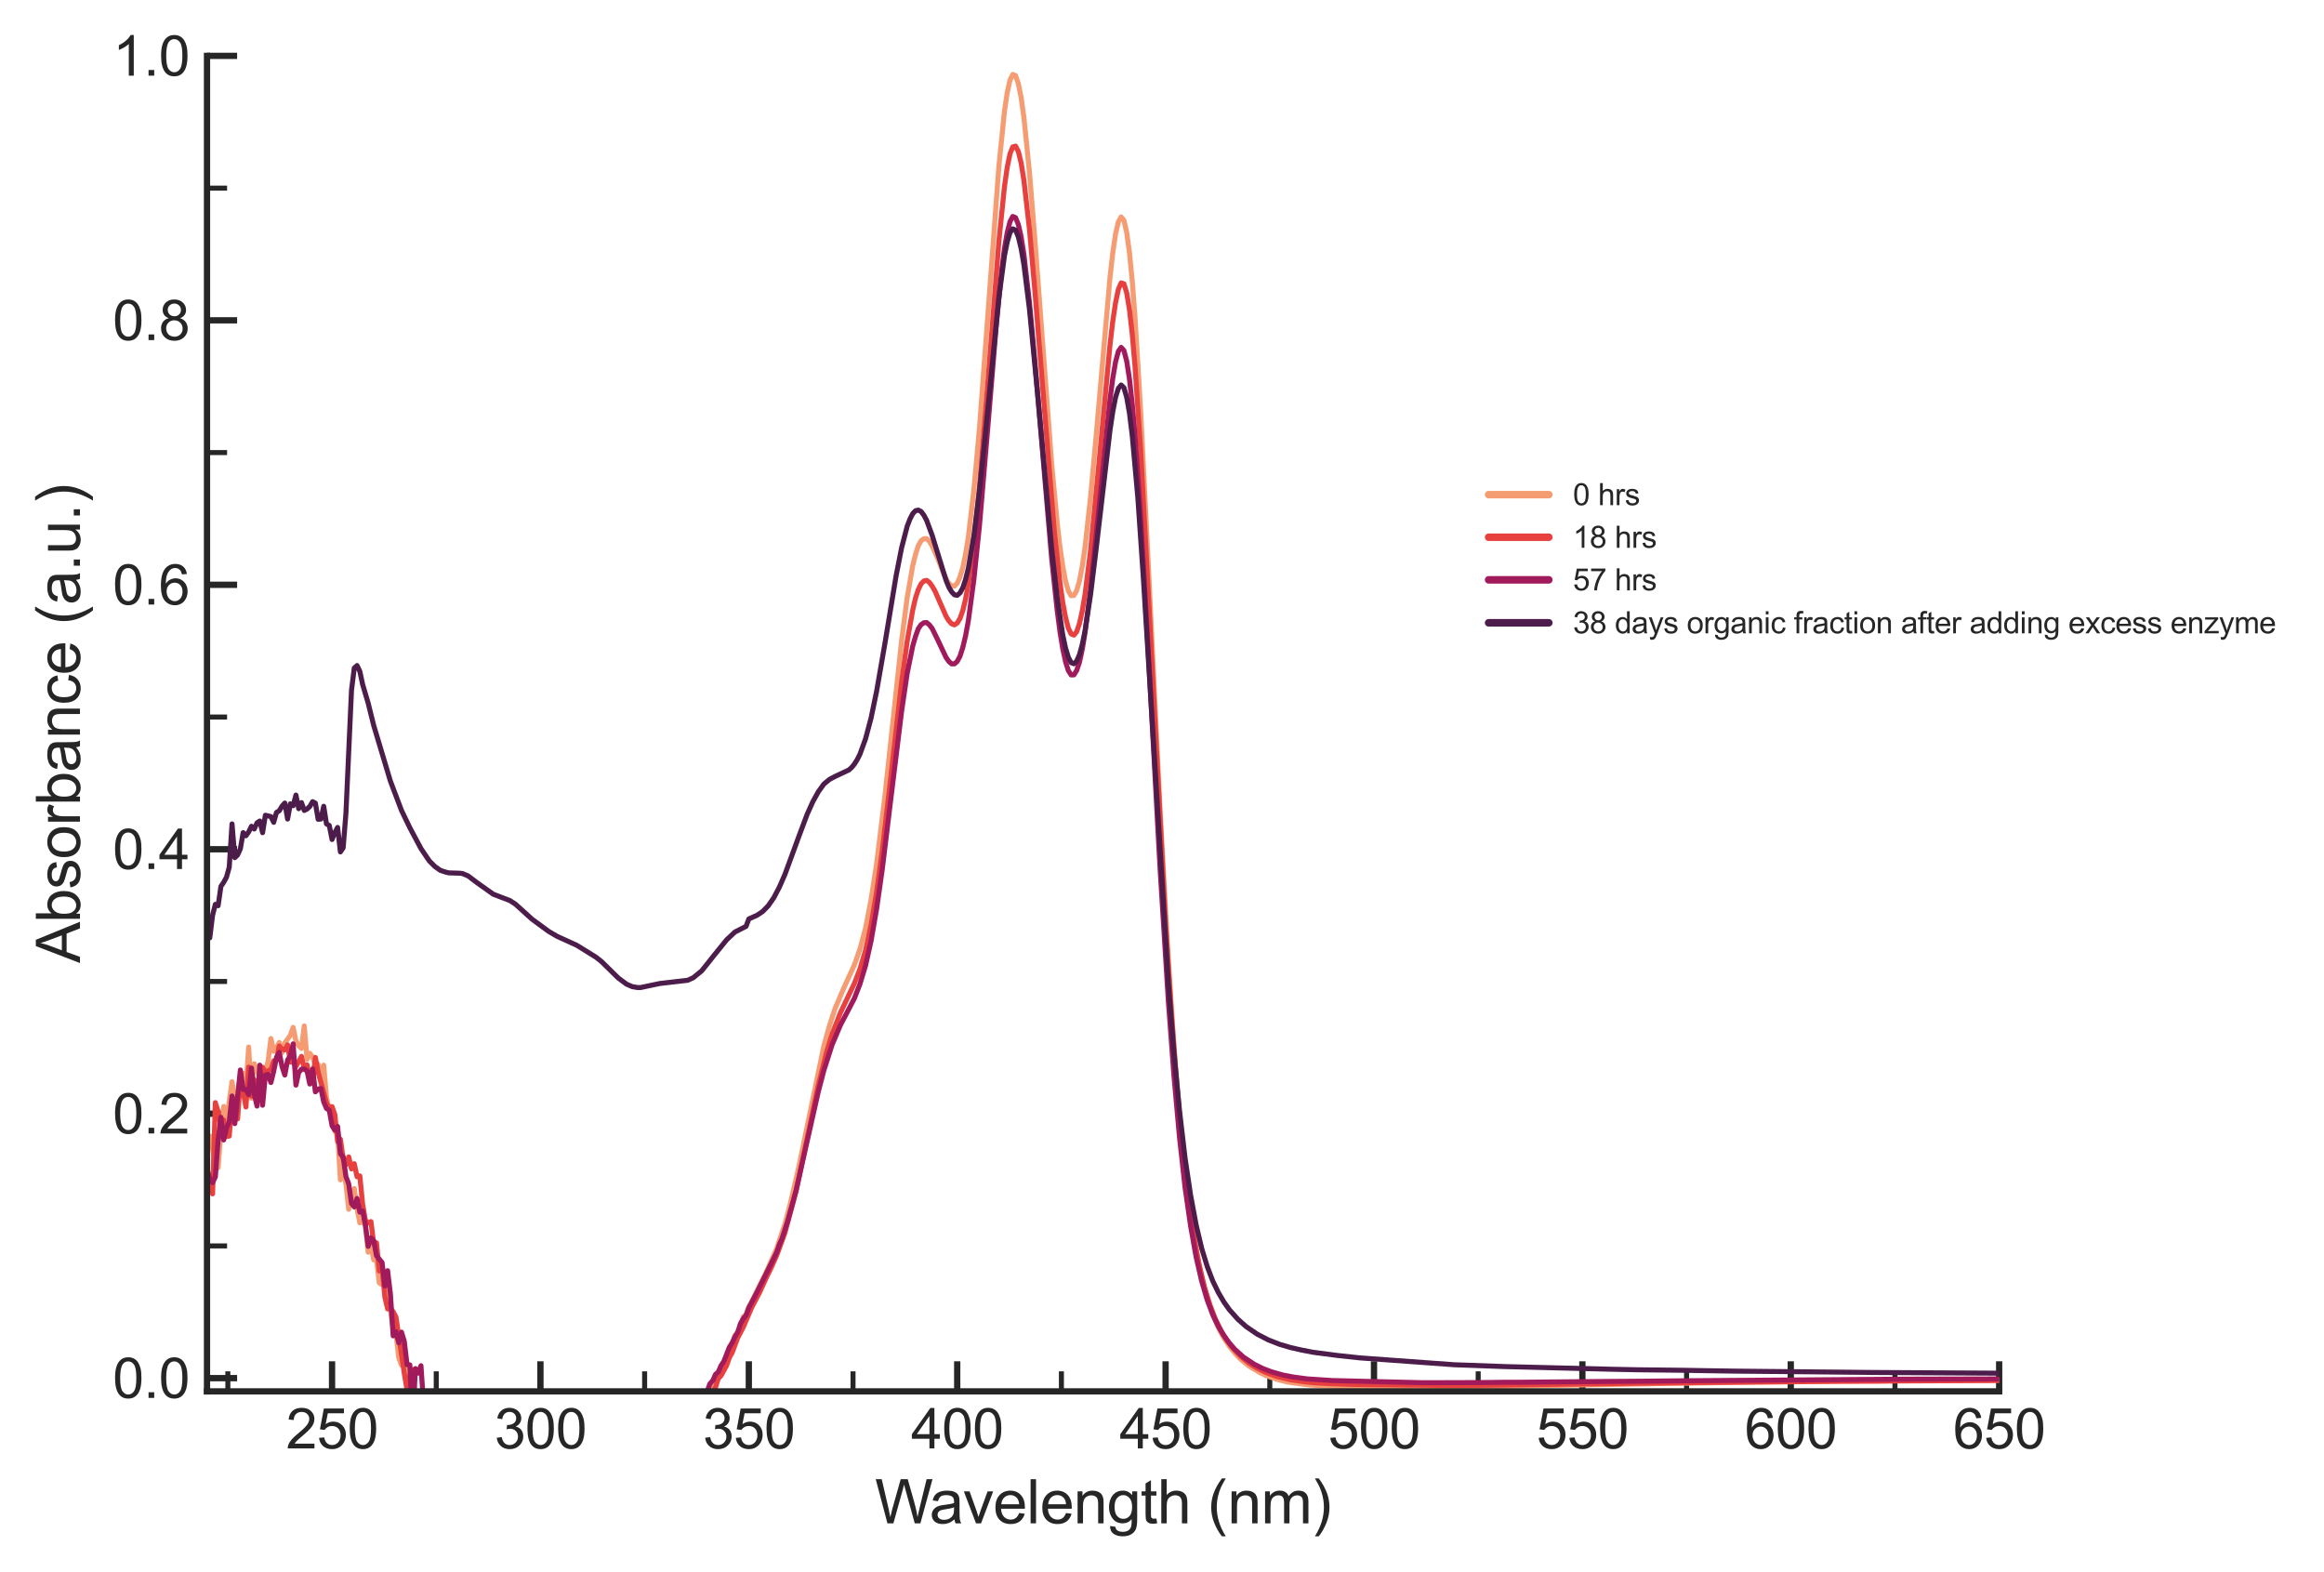 <?xml version="1.0" encoding="utf-8" standalone="no"?>
<!DOCTYPE svg PUBLIC "-//W3C//DTD SVG 1.1//EN"
  "http://www.w3.org/Graphics/SVG/1.1/DTD/svg11.dtd">
<svg xmlns:xlink="http://www.w3.org/1999/xlink" width="463.102pt" height="313.27pt" viewBox="0 0 463.102 313.27" xmlns="http://www.w3.org/2000/svg" version="1.1">
 <defs>
  <style type="text/css">*{stroke-linejoin: round; stroke-linecap: butt}</style>
 </defs>
 <g id="figure_1">
  <g id="patch_1">
   <path d="M 0 313.27 
L 463.102 313.27 
L 463.102 0 
L 0 0 
z
" style="fill: #ffffff"/>
  </g>
  <g id="axes_1">
   <g id="patch_2">
    <path d="M 41.251 277.249 
L 398.371 277.249 
L 398.371 11.137 
L 41.251 11.137 
z
" style="fill: #ffffff"/>
   </g>
   <g id="matplotlib.axis_1">
    <g id="xtick_1">
     <g id="line2d_1">
      <defs>
       <path id="mfd16e902c3" d="M 0 0 
L 0 -6 
" style="stroke: #262626; stroke-width: 1.25"/>
      </defs>
      <g>
       <use xlink:href="#mfd16e902c3" x="66.167" y="277.249" style="fill: #262626; stroke: #262626; stroke-width: 1.25"/>
      </g>
     </g>
     <g id="text_1">
      <!-- 250 -->
      <g style="fill: #262626" transform="translate(56.991 288.622) scale(0.11 -0.11)">
       <defs>
        <path id="ArialMT-32" d="M 3222 541 
L 3222 0 
L 194 0 
Q 188 203 259 391 
Q 375 700 629 1000 
Q 884 1300 1366 1694 
Q 2113 2306 2375 2664 
Q 2638 3022 2638 3341 
Q 2638 3675 2398 3904 
Q 2159 4134 1775 4134 
Q 1369 4134 1125 3890 
Q 881 3647 878 3216 
L 300 3275 
Q 359 3922 746 4261 
Q 1134 4600 1788 4600 
Q 2447 4600 2831 4234 
Q 3216 3869 3216 3328 
Q 3216 3053 3103 2787 
Q 2991 2522 2730 2228 
Q 2469 1934 1863 1422 
Q 1356 997 1212 845 
Q 1069 694 975 541 
L 3222 541 
z
" transform="scale(0.016)"/>
        <path id="ArialMT-35" d="M 266 1200 
L 856 1250 
Q 922 819 1161 601 
Q 1400 384 1738 384 
Q 2144 384 2425 690 
Q 2706 997 2706 1503 
Q 2706 1984 2436 2262 
Q 2166 2541 1728 2541 
Q 1456 2541 1237 2417 
Q 1019 2294 894 2097 
L 366 2166 
L 809 4519 
L 3088 4519 
L 3088 3981 
L 1259 3981 
L 1013 2750 
Q 1425 3038 1878 3038 
Q 2478 3038 2890 2622 
Q 3303 2206 3303 1553 
Q 3303 931 2941 478 
Q 2500 -78 1738 -78 
Q 1113 -78 717 272 
Q 322 622 266 1200 
z
" transform="scale(0.016)"/>
        <path id="ArialMT-30" d="M 266 2259 
Q 266 3072 433 3567 
Q 600 4063 929 4331 
Q 1259 4600 1759 4600 
Q 2128 4600 2406 4451 
Q 2684 4303 2865 4023 
Q 3047 3744 3150 3342 
Q 3253 2941 3253 2259 
Q 3253 1453 3087 958 
Q 2922 463 2592 192 
Q 2263 -78 1759 -78 
Q 1097 -78 719 397 
Q 266 969 266 2259 
z
M 844 2259 
Q 844 1131 1108 757 
Q 1372 384 1759 384 
Q 2147 384 2411 759 
Q 2675 1134 2675 2259 
Q 2675 3391 2411 3762 
Q 2147 4134 1753 4134 
Q 1366 4134 1134 3806 
Q 844 3388 844 2259 
z
" transform="scale(0.016)"/>
       </defs>
       <use xlink:href="#ArialMT-32"/>
       <use xlink:href="#ArialMT-35" x="55.615"/>
       <use xlink:href="#ArialMT-30" x="111.23"/>
      </g>
     </g>
    </g>
    <g id="xtick_2">
     <g id="line2d_2">
      <g>
       <use xlink:href="#mfd16e902c3" x="107.692" y="277.249" style="fill: #262626; stroke: #262626; stroke-width: 1.25"/>
      </g>
     </g>
     <g id="text_2">
      <!-- 300 -->
      <g style="fill: #262626" transform="translate(98.517 288.622) scale(0.11 -0.11)">
       <defs>
        <path id="ArialMT-33" d="M 269 1209 
L 831 1284 
Q 928 806 1161 595 
Q 1394 384 1728 384 
Q 2125 384 2398 659 
Q 2672 934 2672 1341 
Q 2672 1728 2419 1979 
Q 2166 2231 1775 2231 
Q 1616 2231 1378 2169 
L 1441 2663 
Q 1497 2656 1531 2656 
Q 1891 2656 2178 2843 
Q 2466 3031 2466 3422 
Q 2466 3731 2256 3934 
Q 2047 4138 1716 4138 
Q 1388 4138 1169 3931 
Q 950 3725 888 3313 
L 325 3413 
Q 428 3978 793 4289 
Q 1159 4600 1703 4600 
Q 2078 4600 2393 4439 
Q 2709 4278 2876 4000 
Q 3044 3722 3044 3409 
Q 3044 3113 2884 2869 
Q 2725 2625 2413 2481 
Q 2819 2388 3044 2092 
Q 3269 1797 3269 1353 
Q 3269 753 2831 336 
Q 2394 -81 1725 -81 
Q 1122 -81 723 278 
Q 325 638 269 1209 
z
" transform="scale(0.016)"/>
       </defs>
       <use xlink:href="#ArialMT-33"/>
       <use xlink:href="#ArialMT-30" x="55.615"/>
       <use xlink:href="#ArialMT-30" x="111.23"/>
      </g>
     </g>
    </g>
    <g id="xtick_3">
     <g id="line2d_3">
      <g>
       <use xlink:href="#mfd16e902c3" x="149.218" y="277.249" style="fill: #262626; stroke: #262626; stroke-width: 1.25"/>
      </g>
     </g>
     <g id="text_3">
      <!-- 350 -->
      <g style="fill: #262626" transform="translate(140.042 288.622) scale(0.11 -0.11)">
       <use xlink:href="#ArialMT-33"/>
       <use xlink:href="#ArialMT-35" x="55.615"/>
       <use xlink:href="#ArialMT-30" x="111.23"/>
      </g>
     </g>
    </g>
    <g id="xtick_4">
     <g id="line2d_4">
      <g>
       <use xlink:href="#mfd16e902c3" x="190.743" y="277.249" style="fill: #262626; stroke: #262626; stroke-width: 1.25"/>
      </g>
     </g>
     <g id="text_4">
      <!-- 400 -->
      <g style="fill: #262626" transform="translate(181.568 288.622) scale(0.11 -0.11)">
       <defs>
        <path id="ArialMT-34" d="M 2069 0 
L 2069 1097 
L 81 1097 
L 81 1613 
L 2172 4581 
L 2631 4581 
L 2631 1613 
L 3250 1613 
L 3250 1097 
L 2631 1097 
L 2631 0 
L 2069 0 
z
M 2069 1613 
L 2069 3678 
L 634 1613 
L 2069 1613 
z
" transform="scale(0.016)"/>
       </defs>
       <use xlink:href="#ArialMT-34"/>
       <use xlink:href="#ArialMT-30" x="55.615"/>
       <use xlink:href="#ArialMT-30" x="111.23"/>
      </g>
     </g>
    </g>
    <g id="xtick_5">
     <g id="line2d_5">
      <g>
       <use xlink:href="#mfd16e902c3" x="232.269" y="277.249" style="fill: #262626; stroke: #262626; stroke-width: 1.25"/>
      </g>
     </g>
     <g id="text_5">
      <!-- 450 -->
      <g style="fill: #262626" transform="translate(223.093 288.622) scale(0.11 -0.11)">
       <use xlink:href="#ArialMT-34"/>
       <use xlink:href="#ArialMT-35" x="55.615"/>
       <use xlink:href="#ArialMT-30" x="111.23"/>
      </g>
     </g>
    </g>
    <g id="xtick_6">
     <g id="line2d_6">
      <g>
       <use xlink:href="#mfd16e902c3" x="273.795" y="277.249" style="fill: #262626; stroke: #262626; stroke-width: 1.25"/>
      </g>
     </g>
     <g id="text_6">
      <!-- 500 -->
      <g style="fill: #262626" transform="translate(264.619 288.622) scale(0.11 -0.11)">
       <use xlink:href="#ArialMT-35"/>
       <use xlink:href="#ArialMT-30" x="55.615"/>
       <use xlink:href="#ArialMT-30" x="111.23"/>
      </g>
     </g>
    </g>
    <g id="xtick_7">
     <g id="line2d_7">
      <g>
       <use xlink:href="#mfd16e902c3" x="315.32" y="277.249" style="fill: #262626; stroke: #262626; stroke-width: 1.25"/>
      </g>
     </g>
     <g id="text_7">
      <!-- 550 -->
      <g style="fill: #262626" transform="translate(306.145 288.622) scale(0.11 -0.11)">
       <use xlink:href="#ArialMT-35"/>
       <use xlink:href="#ArialMT-35" x="55.615"/>
       <use xlink:href="#ArialMT-30" x="111.23"/>
      </g>
     </g>
    </g>
    <g id="xtick_8">
     <g id="line2d_8">
      <g>
       <use xlink:href="#mfd16e902c3" x="356.846" y="277.249" style="fill: #262626; stroke: #262626; stroke-width: 1.25"/>
      </g>
     </g>
     <g id="text_8">
      <!-- 600 -->
      <g style="fill: #262626" transform="translate(347.67 288.622) scale(0.11 -0.11)">
       <defs>
        <path id="ArialMT-36" d="M 3184 3459 
L 2625 3416 
Q 2550 3747 2413 3897 
Q 2184 4138 1850 4138 
Q 1581 4138 1378 3988 
Q 1113 3794 959 3422 
Q 806 3050 800 2363 
Q 1003 2672 1297 2822 
Q 1591 2972 1913 2972 
Q 2475 2972 2870 2558 
Q 3266 2144 3266 1488 
Q 3266 1056 3080 686 
Q 2894 316 2569 119 
Q 2244 -78 1831 -78 
Q 1128 -78 684 439 
Q 241 956 241 2144 
Q 241 3472 731 4075 
Q 1159 4600 1884 4600 
Q 2425 4600 2770 4297 
Q 3116 3994 3184 3459 
z
M 888 1484 
Q 888 1194 1011 928 
Q 1134 663 1356 523 
Q 1578 384 1822 384 
Q 2178 384 2434 671 
Q 2691 959 2691 1453 
Q 2691 1928 2437 2201 
Q 2184 2475 1800 2475 
Q 1419 2475 1153 2201 
Q 888 1928 888 1484 
z
" transform="scale(0.016)"/>
       </defs>
       <use xlink:href="#ArialMT-36"/>
       <use xlink:href="#ArialMT-30" x="55.615"/>
       <use xlink:href="#ArialMT-30" x="111.23"/>
      </g>
     </g>
    </g>
    <g id="xtick_9">
     <g id="line2d_9">
      <g>
       <use xlink:href="#mfd16e902c3" x="398.371" y="277.249" style="fill: #262626; stroke: #262626; stroke-width: 1.25"/>
      </g>
     </g>
     <g id="text_9">
      <!-- 650 -->
      <g style="fill: #262626" transform="translate(389.196 288.622) scale(0.11 -0.11)">
       <use xlink:href="#ArialMT-36"/>
       <use xlink:href="#ArialMT-35" x="55.615"/>
       <use xlink:href="#ArialMT-30" x="111.23"/>
      </g>
     </g>
    </g>
    <g id="xtick_10">
     <g id="line2d_10">
      <defs>
       <path id="mde24f1b682" d="M 0 0 
L 0 -4 
" style="stroke: #262626"/>
      </defs>
      <g>
       <use xlink:href="#mde24f1b682" x="45.404" y="277.249" style="fill: #262626; stroke: #262626"/>
      </g>
     </g>
    </g>
    <g id="xtick_11">
     <g id="line2d_11">
      <g>
       <use xlink:href="#mde24f1b682" x="86.929" y="277.249" style="fill: #262626; stroke: #262626"/>
      </g>
     </g>
    </g>
    <g id="xtick_12">
     <g id="line2d_12">
      <g>
       <use xlink:href="#mde24f1b682" x="128.455" y="277.249" style="fill: #262626; stroke: #262626"/>
      </g>
     </g>
    </g>
    <g id="xtick_13">
     <g id="line2d_13">
      <g>
       <use xlink:href="#mde24f1b682" x="169.981" y="277.249" style="fill: #262626; stroke: #262626"/>
      </g>
     </g>
    </g>
    <g id="xtick_14">
     <g id="line2d_14">
      <g>
       <use xlink:href="#mde24f1b682" x="211.506" y="277.249" style="fill: #262626; stroke: #262626"/>
      </g>
     </g>
    </g>
    <g id="xtick_15">
     <g id="line2d_15">
      <g>
       <use xlink:href="#mde24f1b682" x="253.032" y="277.249" style="fill: #262626; stroke: #262626"/>
      </g>
     </g>
    </g>
    <g id="xtick_16">
     <g id="line2d_16">
      <g>
       <use xlink:href="#mde24f1b682" x="294.557" y="277.249" style="fill: #262626; stroke: #262626"/>
      </g>
     </g>
    </g>
    <g id="xtick_17">
     <g id="line2d_17">
      <g>
       <use xlink:href="#mde24f1b682" x="336.083" y="277.249" style="fill: #262626; stroke: #262626"/>
      </g>
     </g>
    </g>
    <g id="xtick_18">
     <g id="line2d_18">
      <g>
       <use xlink:href="#mde24f1b682" x="377.608" y="277.249" style="fill: #262626; stroke: #262626"/>
      </g>
     </g>
    </g>
    <g id="text_10">
     <!-- Wavelength (nm) -->
     <g style="fill: #262626" transform="translate(174.357 303.544) scale(0.12 -0.12)">
      <defs>
       <path id="ArialMT-57" d="M 1294 0 
L 78 4581 
L 700 4581 
L 1397 1578 
Q 1509 1106 1591 641 
Q 1766 1375 1797 1488 
L 2669 4581 
L 3400 4581 
L 4056 2263 
Q 4303 1400 4413 641 
Q 4500 1075 4641 1638 
L 5359 4581 
L 5969 4581 
L 4713 0 
L 4128 0 
L 3163 3491 
Q 3041 3928 3019 4028 
Q 2947 3713 2884 3491 
L 1913 0 
L 1294 0 
z
" transform="scale(0.016)"/>
       <path id="ArialMT-61" d="M 2588 409 
Q 2275 144 1986 34 
Q 1697 -75 1366 -75 
Q 819 -75 525 192 
Q 231 459 231 875 
Q 231 1119 342 1320 
Q 453 1522 633 1644 
Q 813 1766 1038 1828 
Q 1203 1872 1538 1913 
Q 2219 1994 2541 2106 
Q 2544 2222 2544 2253 
Q 2544 2597 2384 2738 
Q 2169 2928 1744 2928 
Q 1347 2928 1158 2789 
Q 969 2650 878 2297 
L 328 2372 
Q 403 2725 575 2942 
Q 747 3159 1072 3276 
Q 1397 3394 1825 3394 
Q 2250 3394 2515 3294 
Q 2781 3194 2906 3042 
Q 3031 2891 3081 2659 
Q 3109 2516 3109 2141 
L 3109 1391 
Q 3109 606 3145 398 
Q 3181 191 3288 0 
L 2700 0 
Q 2613 175 2588 409 
z
M 2541 1666 
Q 2234 1541 1622 1453 
Q 1275 1403 1131 1340 
Q 988 1278 909 1158 
Q 831 1038 831 891 
Q 831 666 1001 516 
Q 1172 366 1500 366 
Q 1825 366 2078 508 
Q 2331 650 2450 897 
Q 2541 1088 2541 1459 
L 2541 1666 
z
" transform="scale(0.016)"/>
       <path id="ArialMT-76" d="M 1344 0 
L 81 3319 
L 675 3319 
L 1388 1331 
Q 1503 1009 1600 663 
Q 1675 925 1809 1294 
L 2547 3319 
L 3125 3319 
L 1869 0 
L 1344 0 
z
" transform="scale(0.016)"/>
       <path id="ArialMT-65" d="M 2694 1069 
L 3275 997 
Q 3138 488 2766 206 
Q 2394 -75 1816 -75 
Q 1088 -75 661 373 
Q 234 822 234 1631 
Q 234 2469 665 2931 
Q 1097 3394 1784 3394 
Q 2450 3394 2872 2941 
Q 3294 2488 3294 1666 
Q 3294 1616 3291 1516 
L 816 1516 
Q 847 969 1125 678 
Q 1403 388 1819 388 
Q 2128 388 2347 550 
Q 2566 713 2694 1069 
z
M 847 1978 
L 2700 1978 
Q 2663 2397 2488 2606 
Q 2219 2931 1791 2931 
Q 1403 2931 1139 2672 
Q 875 2413 847 1978 
z
" transform="scale(0.016)"/>
       <path id="ArialMT-6c" d="M 409 0 
L 409 4581 
L 972 4581 
L 972 0 
L 409 0 
z
" transform="scale(0.016)"/>
       <path id="ArialMT-6e" d="M 422 0 
L 422 3319 
L 928 3319 
L 928 2847 
Q 1294 3394 1984 3394 
Q 2284 3394 2536 3286 
Q 2788 3178 2913 3003 
Q 3038 2828 3088 2588 
Q 3119 2431 3119 2041 
L 3119 0 
L 2556 0 
L 2556 2019 
Q 2556 2363 2490 2533 
Q 2425 2703 2258 2804 
Q 2091 2906 1866 2906 
Q 1506 2906 1245 2678 
Q 984 2450 984 1813 
L 984 0 
L 422 0 
z
" transform="scale(0.016)"/>
       <path id="ArialMT-67" d="M 319 -275 
L 866 -356 
Q 900 -609 1056 -725 
Q 1266 -881 1628 -881 
Q 2019 -881 2231 -725 
Q 2444 -569 2519 -288 
Q 2563 -116 2559 434 
Q 2191 0 1641 0 
Q 956 0 581 494 
Q 206 988 206 1678 
Q 206 2153 378 2554 
Q 550 2956 876 3175 
Q 1203 3394 1644 3394 
Q 2231 3394 2613 2919 
L 2613 3319 
L 3131 3319 
L 3131 450 
Q 3131 -325 2973 -648 
Q 2816 -972 2473 -1159 
Q 2131 -1347 1631 -1347 
Q 1038 -1347 672 -1080 
Q 306 -813 319 -275 
z
M 784 1719 
Q 784 1066 1043 766 
Q 1303 466 1694 466 
Q 2081 466 2343 764 
Q 2606 1063 2606 1700 
Q 2606 2309 2336 2618 
Q 2066 2928 1684 2928 
Q 1309 2928 1046 2623 
Q 784 2319 784 1719 
z
" transform="scale(0.016)"/>
       <path id="ArialMT-74" d="M 1650 503 
L 1731 6 
Q 1494 -44 1306 -44 
Q 1000 -44 831 53 
Q 663 150 594 308 
Q 525 466 525 972 
L 525 2881 
L 113 2881 
L 113 3319 
L 525 3319 
L 525 4141 
L 1084 4478 
L 1084 3319 
L 1650 3319 
L 1650 2881 
L 1084 2881 
L 1084 941 
Q 1084 700 1114 631 
Q 1144 563 1211 522 
Q 1278 481 1403 481 
Q 1497 481 1650 503 
z
" transform="scale(0.016)"/>
       <path id="ArialMT-68" d="M 422 0 
L 422 4581 
L 984 4581 
L 984 2938 
Q 1378 3394 1978 3394 
Q 2347 3394 2619 3248 
Q 2891 3103 3008 2847 
Q 3125 2591 3125 2103 
L 3125 0 
L 2563 0 
L 2563 2103 
Q 2563 2525 2380 2717 
Q 2197 2909 1863 2909 
Q 1613 2909 1392 2779 
Q 1172 2650 1078 2428 
Q 984 2206 984 1816 
L 984 0 
L 422 0 
z
" transform="scale(0.016)"/>
       <path id="ArialMT-20" transform="scale(0.016)"/>
       <path id="ArialMT-28" d="M 1497 -1347 
Q 1031 -759 709 28 
Q 388 816 388 1659 
Q 388 2403 628 3084 
Q 909 3875 1497 4659 
L 1900 4659 
Q 1522 4009 1400 3731 
Q 1209 3300 1100 2831 
Q 966 2247 966 1656 
Q 966 153 1900 -1347 
L 1497 -1347 
z
" transform="scale(0.016)"/>
       <path id="ArialMT-6d" d="M 422 0 
L 422 3319 
L 925 3319 
L 925 2853 
Q 1081 3097 1340 3245 
Q 1600 3394 1931 3394 
Q 2300 3394 2536 3241 
Q 2772 3088 2869 2813 
Q 3263 3394 3894 3394 
Q 4388 3394 4653 3120 
Q 4919 2847 4919 2278 
L 4919 0 
L 4359 0 
L 4359 2091 
Q 4359 2428 4304 2576 
Q 4250 2725 4106 2815 
Q 3963 2906 3769 2906 
Q 3419 2906 3187 2673 
Q 2956 2441 2956 1928 
L 2956 0 
L 2394 0 
L 2394 2156 
Q 2394 2531 2256 2718 
Q 2119 2906 1806 2906 
Q 1569 2906 1367 2781 
Q 1166 2656 1075 2415 
Q 984 2175 984 1722 
L 984 0 
L 422 0 
z
" transform="scale(0.016)"/>
       <path id="ArialMT-29" d="M 791 -1347 
L 388 -1347 
Q 1322 153 1322 1656 
Q 1322 2244 1188 2822 
Q 1081 3291 891 3722 
Q 769 4003 388 4659 
L 791 4659 
Q 1378 3875 1659 3084 
Q 1900 2403 1900 1659 
Q 1900 816 1576 28 
Q 1253 -759 791 -1347 
z
" transform="scale(0.016)"/>
      </defs>
      <use xlink:href="#ArialMT-57"/>
      <use xlink:href="#ArialMT-61" x="90.635"/>
      <use xlink:href="#ArialMT-76" x="146.25"/>
      <use xlink:href="#ArialMT-65" x="196.25"/>
      <use xlink:href="#ArialMT-6c" x="251.865"/>
      <use xlink:href="#ArialMT-65" x="274.082"/>
      <use xlink:href="#ArialMT-6e" x="329.697"/>
      <use xlink:href="#ArialMT-67" x="385.312"/>
      <use xlink:href="#ArialMT-74" x="440.928"/>
      <use xlink:href="#ArialMT-68" x="468.711"/>
      <use xlink:href="#ArialMT-20" x="524.326"/>
      <use xlink:href="#ArialMT-28" x="552.109"/>
      <use xlink:href="#ArialMT-6e" x="585.41"/>
      <use xlink:href="#ArialMT-6d" x="641.025"/>
      <use xlink:href="#ArialMT-29" x="724.326"/>
     </g>
    </g>
   </g>
   <g id="matplotlib.axis_2">
    <g id="ytick_1">
     <g id="line2d_19">
      <defs>
       <path id="maa3e85ecc5" d="M 0 0 
L 6 0 
" style="stroke: #262626; stroke-width: 1.25"/>
      </defs>
      <g>
       <use xlink:href="#maa3e85ecc5" x="41.251" y="274.614" style="fill: #262626; stroke: #262626; stroke-width: 1.25"/>
      </g>
     </g>
     <g id="text_11">
      <!-- 0.0 -->
      <g style="fill: #262626" transform="translate(22.461 278.551) scale(0.11 -0.11)">
       <defs>
        <path id="ArialMT-2e" d="M 581 0 
L 581 641 
L 1222 641 
L 1222 0 
L 581 0 
z
" transform="scale(0.016)"/>
       </defs>
       <use xlink:href="#ArialMT-30"/>
       <use xlink:href="#ArialMT-2e" x="55.615"/>
       <use xlink:href="#ArialMT-30" x="83.398"/>
      </g>
     </g>
    </g>
    <g id="ytick_2">
     <g id="line2d_20">
      <g>
       <use xlink:href="#maa3e85ecc5" x="41.251" y="221.919" style="fill: #262626; stroke: #262626; stroke-width: 1.25"/>
      </g>
     </g>
     <g id="text_12">
      <!-- 0.2 -->
      <g style="fill: #262626" transform="translate(22.461 225.855) scale(0.11 -0.11)">
       <use xlink:href="#ArialMT-30"/>
       <use xlink:href="#ArialMT-2e" x="55.615"/>
       <use xlink:href="#ArialMT-32" x="83.398"/>
      </g>
     </g>
    </g>
    <g id="ytick_3">
     <g id="line2d_21">
      <g>
       <use xlink:href="#maa3e85ecc5" x="41.251" y="169.223" style="fill: #262626; stroke: #262626; stroke-width: 1.25"/>
      </g>
     </g>
     <g id="text_13">
      <!-- 0.4 -->
      <g style="fill: #262626" transform="translate(22.461 173.16) scale(0.11 -0.11)">
       <use xlink:href="#ArialMT-30"/>
       <use xlink:href="#ArialMT-2e" x="55.615"/>
       <use xlink:href="#ArialMT-34" x="83.398"/>
      </g>
     </g>
    </g>
    <g id="ytick_4">
     <g id="line2d_22">
      <g>
       <use xlink:href="#maa3e85ecc5" x="41.251" y="116.528" style="fill: #262626; stroke: #262626; stroke-width: 1.25"/>
      </g>
     </g>
     <g id="text_14">
      <!-- 0.6 -->
      <g style="fill: #262626" transform="translate(22.461 120.464) scale(0.11 -0.11)">
       <use xlink:href="#ArialMT-30"/>
       <use xlink:href="#ArialMT-2e" x="55.615"/>
       <use xlink:href="#ArialMT-36" x="83.398"/>
      </g>
     </g>
    </g>
    <g id="ytick_5">
     <g id="line2d_23">
      <g>
       <use xlink:href="#maa3e85ecc5" x="41.251" y="63.832" style="fill: #262626; stroke: #262626; stroke-width: 1.25"/>
      </g>
     </g>
     <g id="text_15">
      <!-- 0.8 -->
      <g style="fill: #262626" transform="translate(22.461 67.769) scale(0.11 -0.11)">
       <defs>
        <path id="ArialMT-38" d="M 1131 2484 
Q 781 2613 612 2850 
Q 444 3088 444 3419 
Q 444 3919 803 4259 
Q 1163 4600 1759 4600 
Q 2359 4600 2725 4251 
Q 3091 3903 3091 3403 
Q 3091 3084 2923 2848 
Q 2756 2613 2416 2484 
Q 2838 2347 3058 2040 
Q 3278 1734 3278 1309 
Q 3278 722 2862 322 
Q 2447 -78 1769 -78 
Q 1091 -78 675 323 
Q 259 725 259 1325 
Q 259 1772 486 2073 
Q 713 2375 1131 2484 
z
M 1019 3438 
Q 1019 3113 1228 2906 
Q 1438 2700 1772 2700 
Q 2097 2700 2305 2904 
Q 2513 3109 2513 3406 
Q 2513 3716 2298 3927 
Q 2084 4138 1766 4138 
Q 1444 4138 1231 3931 
Q 1019 3725 1019 3438 
z
M 838 1322 
Q 838 1081 952 856 
Q 1066 631 1291 507 
Q 1516 384 1775 384 
Q 2178 384 2440 643 
Q 2703 903 2703 1303 
Q 2703 1709 2433 1975 
Q 2163 2241 1756 2241 
Q 1359 2241 1098 1978 
Q 838 1716 838 1322 
z
" transform="scale(0.016)"/>
       </defs>
       <use xlink:href="#ArialMT-30"/>
       <use xlink:href="#ArialMT-2e" x="55.615"/>
       <use xlink:href="#ArialMT-38" x="83.398"/>
      </g>
     </g>
    </g>
    <g id="ytick_6">
     <g id="line2d_24">
      <g>
       <use xlink:href="#maa3e85ecc5" x="41.251" y="11.137" style="fill: #262626; stroke: #262626; stroke-width: 1.25"/>
      </g>
     </g>
     <g id="text_16">
      <!-- 1.0 -->
      <g style="fill: #262626" transform="translate(22.461 15.074) scale(0.11 -0.11)">
       <defs>
        <path id="ArialMT-31" d="M 2384 0 
L 1822 0 
L 1822 3584 
Q 1619 3391 1289 3197 
Q 959 3003 697 2906 
L 697 3450 
Q 1169 3672 1522 3987 
Q 1875 4303 2022 4600 
L 2384 4600 
L 2384 0 
z
" transform="scale(0.016)"/>
       </defs>
       <use xlink:href="#ArialMT-31"/>
       <use xlink:href="#ArialMT-2e" x="55.615"/>
       <use xlink:href="#ArialMT-30" x="83.398"/>
      </g>
     </g>
    </g>
    <g id="ytick_7">
     <g id="line2d_25">
      <defs>
       <path id="m4b8f03ee8f" d="M 0 0 
L 4 0 
" style="stroke: #262626"/>
      </defs>
      <g>
       <use xlink:href="#m4b8f03ee8f" x="41.251" y="248.266" style="fill: #262626; stroke: #262626"/>
      </g>
     </g>
    </g>
    <g id="ytick_8">
     <g id="line2d_26">
      <g>
       <use xlink:href="#m4b8f03ee8f" x="41.251" y="195.571" style="fill: #262626; stroke: #262626"/>
      </g>
     </g>
    </g>
    <g id="ytick_9">
     <g id="line2d_27">
      <g>
       <use xlink:href="#m4b8f03ee8f" x="41.251" y="142.875" style="fill: #262626; stroke: #262626"/>
      </g>
     </g>
    </g>
    <g id="ytick_10">
     <g id="line2d_28">
      <g>
       <use xlink:href="#m4b8f03ee8f" x="41.251" y="90.18" style="fill: #262626; stroke: #262626"/>
      </g>
     </g>
    </g>
    <g id="ytick_11">
     <g id="line2d_29">
      <g>
       <use xlink:href="#m4b8f03ee8f" x="41.251" y="37.485" style="fill: #262626; stroke: #262626"/>
      </g>
     </g>
    </g>
    <g id="text_17">
     <!-- Absorbance (a.u.) -->
     <g style="fill: #262626" transform="translate(15.936 191.882) rotate(-90) scale(0.12 -0.12)">
      <defs>
       <path id="ArialMT-41" d="M -9 0 
L 1750 4581 
L 2403 4581 
L 4278 0 
L 3588 0 
L 3053 1388 
L 1138 1388 
L 634 0 
L -9 0 
z
M 1313 1881 
L 2866 1881 
L 2388 3150 
Q 2169 3728 2063 4100 
Q 1975 3659 1816 3225 
L 1313 1881 
z
" transform="scale(0.016)"/>
       <path id="ArialMT-62" d="M 941 0 
L 419 0 
L 419 4581 
L 981 4581 
L 981 2947 
Q 1338 3394 1891 3394 
Q 2197 3394 2470 3270 
Q 2744 3147 2920 2923 
Q 3097 2700 3197 2384 
Q 3297 2069 3297 1709 
Q 3297 856 2875 390 
Q 2453 -75 1863 -75 
Q 1275 -75 941 416 
L 941 0 
z
M 934 1684 
Q 934 1088 1097 822 
Q 1363 388 1816 388 
Q 2184 388 2453 708 
Q 2722 1028 2722 1663 
Q 2722 2313 2464 2622 
Q 2206 2931 1841 2931 
Q 1472 2931 1203 2611 
Q 934 2291 934 1684 
z
" transform="scale(0.016)"/>
       <path id="ArialMT-73" d="M 197 991 
L 753 1078 
Q 800 744 1014 566 
Q 1228 388 1613 388 
Q 2000 388 2187 545 
Q 2375 703 2375 916 
Q 2375 1106 2209 1216 
Q 2094 1291 1634 1406 
Q 1016 1563 777 1677 
Q 538 1791 414 1992 
Q 291 2194 291 2438 
Q 291 2659 392 2848 
Q 494 3038 669 3163 
Q 800 3259 1026 3326 
Q 1253 3394 1513 3394 
Q 1903 3394 2198 3281 
Q 2494 3169 2634 2976 
Q 2775 2784 2828 2463 
L 2278 2388 
Q 2241 2644 2061 2787 
Q 1881 2931 1553 2931 
Q 1166 2931 1000 2803 
Q 834 2675 834 2503 
Q 834 2394 903 2306 
Q 972 2216 1119 2156 
Q 1203 2125 1616 2013 
Q 2213 1853 2448 1751 
Q 2684 1650 2818 1456 
Q 2953 1263 2953 975 
Q 2953 694 2789 445 
Q 2625 197 2315 61 
Q 2006 -75 1616 -75 
Q 969 -75 630 194 
Q 291 463 197 991 
z
" transform="scale(0.016)"/>
       <path id="ArialMT-6f" d="M 213 1659 
Q 213 2581 725 3025 
Q 1153 3394 1769 3394 
Q 2453 3394 2887 2945 
Q 3322 2497 3322 1706 
Q 3322 1066 3130 698 
Q 2938 331 2570 128 
Q 2203 -75 1769 -75 
Q 1072 -75 642 372 
Q 213 819 213 1659 
z
M 791 1659 
Q 791 1022 1069 705 
Q 1347 388 1769 388 
Q 2188 388 2466 706 
Q 2744 1025 2744 1678 
Q 2744 2294 2464 2611 
Q 2184 2928 1769 2928 
Q 1347 2928 1069 2612 
Q 791 2297 791 1659 
z
" transform="scale(0.016)"/>
       <path id="ArialMT-72" d="M 416 0 
L 416 3319 
L 922 3319 
L 922 2816 
Q 1116 3169 1280 3281 
Q 1444 3394 1641 3394 
Q 1925 3394 2219 3213 
L 2025 2691 
Q 1819 2813 1613 2813 
Q 1428 2813 1281 2702 
Q 1134 2591 1072 2394 
Q 978 2094 978 1738 
L 978 0 
L 416 0 
z
" transform="scale(0.016)"/>
       <path id="ArialMT-63" d="M 2588 1216 
L 3141 1144 
Q 3050 572 2676 248 
Q 2303 -75 1759 -75 
Q 1078 -75 664 370 
Q 250 816 250 1647 
Q 250 2184 428 2587 
Q 606 2991 970 3192 
Q 1334 3394 1763 3394 
Q 2303 3394 2647 3120 
Q 2991 2847 3088 2344 
L 2541 2259 
Q 2463 2594 2264 2762 
Q 2066 2931 1784 2931 
Q 1359 2931 1093 2626 
Q 828 2322 828 1663 
Q 828 994 1084 691 
Q 1341 388 1753 388 
Q 2084 388 2306 591 
Q 2528 794 2588 1216 
z
" transform="scale(0.016)"/>
       <path id="ArialMT-75" d="M 2597 0 
L 2597 488 
Q 2209 -75 1544 -75 
Q 1250 -75 995 37 
Q 741 150 617 320 
Q 494 491 444 738 
Q 409 903 409 1263 
L 409 3319 
L 972 3319 
L 972 1478 
Q 972 1038 1006 884 
Q 1059 663 1231 536 
Q 1403 409 1656 409 
Q 1909 409 2131 539 
Q 2353 669 2445 892 
Q 2538 1116 2538 1541 
L 2538 3319 
L 3100 3319 
L 3100 0 
L 2597 0 
z
" transform="scale(0.016)"/>
      </defs>
      <use xlink:href="#ArialMT-41"/>
      <use xlink:href="#ArialMT-62" x="66.699"/>
      <use xlink:href="#ArialMT-73" x="122.314"/>
      <use xlink:href="#ArialMT-6f" x="172.314"/>
      <use xlink:href="#ArialMT-72" x="227.93"/>
      <use xlink:href="#ArialMT-62" x="261.23"/>
      <use xlink:href="#ArialMT-61" x="316.846"/>
      <use xlink:href="#ArialMT-6e" x="372.461"/>
      <use xlink:href="#ArialMT-63" x="428.076"/>
      <use xlink:href="#ArialMT-65" x="478.076"/>
      <use xlink:href="#ArialMT-20" x="533.691"/>
      <use xlink:href="#ArialMT-28" x="561.475"/>
      <use xlink:href="#ArialMT-61" x="594.775"/>
      <use xlink:href="#ArialMT-2e" x="650.391"/>
      <use xlink:href="#ArialMT-75" x="678.174"/>
      <use xlink:href="#ArialMT-2e" x="733.789"/>
      <use xlink:href="#ArialMT-29" x="761.572"/>
     </g>
    </g>
   </g>
   <g id="PolyCollection_1"/>
   <g id="PolyCollection_2"/>
   <g id="PolyCollection_3"/>
   <g id="PolyCollection_4"/>
   <g id="line2d_30">
    <path d="M 24.641 218.451 
L 25.195 247.631 
L 25.748 241.712 
L 26.302 229.234 
L 26.856 239.385 
L 27.409 241.253 
L 27.963 228.848 
L 28.517 249.097 
L 29.07 273.448 
L 29.624 248.602 
L 30.178 261.042 
L 30.731 260.422 
L 31.285 282.129 
L 31.839 232.505 
L 32.392 269.378 
L 33.5 233.459 
L 34.053 230.287 
L 34.607 255.466 
L 35.161 251.062 
L 35.714 253.826 
L 36.822 246.792 
L 37.376 250.764 
L 37.929 237.008 
L 38.483 245.766 
L 39.037 242.068 
L 39.59 240.551 
L 40.144 235.976 
L 40.698 259.201 
L 41.251 227.052 
L 41.805 226.358 
L 42.359 228.867 
L 42.912 232.065 
L 43.466 232.689 
L 44.02 225.547 
L 44.573 220.472 
L 45.127 223.401 
L 46.234 215.531 
L 46.788 218.893 
L 47.342 219.168 
L 47.895 214.117 
L 48.449 213.87 
L 49.003 216.566 
L 49.556 208.639 
L 50.11 218.835 
L 50.664 211.97 
L 51.217 213.567 
L 51.771 213.783 
L 52.325 212.64 
L 52.878 213.45 
L 53.432 211.396 
L 53.986 206.939 
L 54.539 209.481 
L 55.093 208.844 
L 55.647 207.725 
L 56.2 209.756 
L 56.754 207.822 
L 57.861 206.295 
L 58.415 204.716 
L 58.969 207.447 
L 59.522 208.369 
L 60.076 208.911 
L 60.63 204.432 
L 61.184 211.097 
L 61.737 209.881 
L 62.291 210.613 
L 62.845 212.314 
L 63.398 212.073 
L 63.952 214.555 
L 64.506 212.245 
L 65.059 218.717 
L 65.613 220.976 
L 66.167 220.729 
L 66.72 225.356 
L 67.274 225.779 
L 67.828 235.103 
L 68.381 233.012 
L 68.935 235.913 
L 69.489 240.967 
L 70.042 238.186 
L 70.596 236.824 
L 71.15 240.838 
L 71.703 243.676 
L 72.257 243.303 
L 72.811 244.187 
L 73.364 249.519 
L 73.918 248.184 
L 74.472 251.046 
L 75.025 251.005 
L 75.579 255.637 
L 76.133 255.998 
L 76.686 255.983 
L 77.24 259.953 
L 77.794 261.067 
L 78.347 264.69 
L 78.901 265.611 
L 79.455 270.546 
L 80.008 272.018 
L 80.562 268.408 
L 81.116 276.848 
L 81.669 277.624 
L 82.223 274.991 
L 82.777 279.569 
L 83.33 279.376 
L 83.884 284.516 
L 84.438 280.534 
L 84.992 278.705 
L 85.545 279.048 
L 86.099 280.815 
L 86.653 279.344 
L 87.206 282.702 
L 87.76 282.063 
L 88.314 287.069 
L 88.867 282.7 
L 89.421 288.525 
L 89.975 282.925 
L 90.528 283.989 
L 91.082 287.379 
L 91.636 283.325 
L 92.189 290.143 
L 92.743 284.384 
L 93.297 283.98 
L 93.85 288.932 
L 94.404 288.198 
L 94.958 285.906 
L 95.511 288.441 
L 96.065 288.814 
L 96.619 290.863 
L 97.172 287.779 
L 97.726 291.242 
L 98.28 288.121 
L 99.387 292.65 
L 99.941 288.934 
L 100.494 292.394 
L 101.602 291.198 
L 102.155 292.359 
L 102.709 291.312 
L 103.263 293.468 
L 103.816 292.209 
L 104.37 293.939 
L 105.477 291.101 
L 106.031 291.234 
L 106.585 293.554 
L 107.138 291.818 
L 107.692 292.35 
L 108.246 292.269 
L 108.8 292.565 
L 109.353 292.592 
L 109.907 291.569 
L 111.014 291.037 
L 112.122 291.605 
L 112.675 290.574 
L 113.229 290.102 
L 113.783 291.033 
L 114.336 290.922 
L 114.89 290.362 
L 115.444 291.557 
L 115.997 290.966 
L 116.551 291.333 
L 117.658 290.423 
L 118.766 291.124 
L 119.319 291.352 
L 119.873 290.476 
L 120.427 291.189 
L 120.98 291.251 
L 121.534 290.944 
L 122.088 291.948 
L 122.641 291.897 
L 123.749 290.69 
L 124.302 290.58 
L 124.856 291.463 
L 125.963 290.257 
L 126.517 290.906 
L 127.071 290.346 
L 127.624 290.726 
L 128.178 289.933 
L 128.732 289.68 
L 129.285 288.547 
L 129.839 288.472 
L 130.393 288.271 
L 130.947 287.712 
L 131.5 286.741 
L 132.054 287.053 
L 132.608 285.958 
L 133.161 285.736 
L 133.715 285.144 
L 134.269 284.748 
L 134.822 284.808 
L 135.93 282.706 
L 136.483 282.592 
L 137.037 282.039 
L 137.591 282.08 
L 138.144 281.288 
L 138.698 280.963 
L 139.252 279.845 
L 139.805 279.014 
L 140.913 278.044 
L 141.466 276.638 
L 143.681 273.111 
L 144.235 271.556 
L 144.788 270.429 
L 145.342 268.875 
L 145.896 268.115 
L 146.449 266.121 
L 147.003 265.44 
L 147.557 264.536 
L 148.11 262.395 
L 148.664 261.962 
L 149.218 260.39 
L 149.771 259.464 
L 150.879 257.135 
L 152.54 253.829 
L 154.754 248.825 
L 156.416 243.903 
L 157.523 239.697 
L 159.184 232.519 
L 164.167 208.427 
L 165.274 204.403 
L 166.382 201.03 
L 168.043 197.11 
L 170.257 192.253 
L 171.365 189.099 
L 172.472 184.973 
L 173.579 179.233 
L 174.687 172.079 
L 176.348 158.542 
L 179.67 127.581 
L 180.777 119.063 
L 181.885 112.679 
L 182.438 110.48 
L 182.992 108.743 
L 183.546 107.755 
L 184.099 107.348 
L 184.653 107.33 
L 185.207 107.89 
L 185.76 108.819 
L 186.868 111.282 
L 187.975 114.143 
L 188.529 115.355 
L 189.082 116.267 
L 189.636 116.714 
L 190.19 116.784 
L 190.743 116.217 
L 191.297 114.964 
L 191.851 113.109 
L 192.404 110.419 
L 192.958 107.04 
L 194.065 97.571 
L 195.173 85.356 
L 196.834 62.973 
L 199.048 33.142 
L 200.156 22.186 
L 200.709 18.458 
L 201.263 15.955 
L 201.817 14.836 
L 202.371 15.055 
L 202.924 16.654 
L 203.478 19.434 
L 204.032 23.39 
L 205.139 34.327 
L 206.246 47.991 
L 209.568 92.474 
L 210.676 104.289 
L 211.229 109.082 
L 211.783 112.851 
L 212.337 115.806 
L 212.89 117.742 
L 213.444 118.704 
L 213.998 118.653 
L 214.551 117.679 
L 215.105 115.735 
L 215.659 112.86 
L 216.212 109.023 
L 217.32 99.016 
L 218.427 86.863 
L 221.195 55.214 
L 221.749 50.34 
L 222.303 46.601 
L 222.856 44.202 
L 223.41 43.236 
L 223.964 43.905 
L 224.517 46.324 
L 225.071 50.368 
L 225.625 56.051 
L 226.178 63.254 
L 227.286 81.711 
L 228.947 115.096 
L 231.162 161.394 
L 232.823 191.583 
L 233.93 208.213 
L 235.037 222.139 
L 236.145 233.405 
L 237.252 242.093 
L 238.359 249.101 
L 239.467 254.52 
L 240.574 258.734 
L 241.681 262.009 
L 242.789 264.566 
L 243.896 266.656 
L 245.003 268.294 
L 246.111 269.664 
L 247.218 270.838 
L 248.879 272.194 
L 251.094 273.531 
L 252.201 274.056 
L 254.416 274.844 
L 256.631 275.408 
L 260.506 275.932 
L 262.721 276.099 
L 268.258 276.321 
L 271.58 276.366 
L 274.902 276.443 
L 278.224 276.476 
L 283.207 276.51 
L 287.636 276.48 
L 310.891 276.045 
L 328.055 275.763 
L 330.269 275.704 
L 336.913 275.605 
L 346.326 275.47 
L 371.795 275.165 
L 386.19 275.07 
L 391.173 275.033 
L 407.784 274.955 
L 414.981 274.9 
L 424.394 274.875 
L 426.609 274.868 
L 464.102 274.732 
L 464.102 274.732 
" clip-path="url(#p64dab6c0c4)" style="fill: none; stroke: #f69c73; stroke-linecap: round"/>
   </g>
   <g id="line2d_31">
    <path d="M 24.641 227.512 
L 25.195 238.305 
L 25.748 253.641 
L 26.302 249.541 
L 26.856 241.271 
L 27.409 247.554 
L 27.963 247.807 
L 28.517 232.988 
L 29.07 246.168 
L 29.624 227.502 
L 30.178 218.931 
L 30.731 248.469 
L 31.285 246.363 
L 31.839 248.498 
L 32.392 246.53 
L 32.946 248.633 
L 33.5 254.642 
L 34.053 230.102 
L 34.607 251.448 
L 35.161 251.761 
L 35.714 256.343 
L 36.268 246.36 
L 36.822 257.331 
L 37.376 241.973 
L 37.929 250.703 
L 38.483 231.787 
L 39.037 225.187 
L 39.59 244.068 
L 40.144 247.774 
L 40.698 236.784 
L 41.251 235.966 
L 41.805 234.597 
L 42.359 237.896 
L 42.912 219.71 
L 43.466 221.495 
L 44.02 224.467 
L 44.573 223.187 
L 45.127 226.466 
L 45.681 226.38 
L 46.234 219.33 
L 46.788 218.892 
L 47.342 222.959 
L 47.895 215.303 
L 48.449 217.415 
L 49.003 220.587 
L 49.556 212.629 
L 50.11 218.436 
L 50.664 215.177 
L 51.217 215.63 
L 51.771 215.701 
L 52.325 212.704 
L 52.878 213.542 
L 53.432 213.395 
L 53.986 213.06 
L 54.539 211.384 
L 55.093 211.311 
L 55.647 208.434 
L 56.2 209.073 
L 56.754 209.2 
L 57.308 208.207 
L 57.861 211.621 
L 58.415 211.652 
L 58.969 212.518 
L 60.076 210.505 
L 60.63 212.956 
L 61.184 212.175 
L 61.737 215.094 
L 62.291 215.522 
L 62.845 210.715 
L 63.398 213.663 
L 65.059 219.768 
L 65.613 220.764 
L 66.167 220.511 
L 66.72 222.085 
L 67.274 227.509 
L 67.828 226.994 
L 68.381 230.855 
L 68.935 232.107 
L 69.489 230.524 
L 70.042 232.924 
L 70.596 231.88 
L 71.15 234.488 
L 71.703 234.31 
L 72.257 239.926 
L 72.811 243.174 
L 73.364 243.693 
L 73.918 243.413 
L 74.472 247.787 
L 75.025 247.647 
L 75.579 253.264 
L 76.133 252.439 
L 76.686 258.431 
L 77.24 260.819 
L 77.794 260.673 
L 78.347 261.362 
L 78.901 262.428 
L 80.562 273.692 
L 81.116 276.963 
L 81.669 274.021 
L 82.223 272.895 
L 82.777 279.323 
L 83.33 281.997 
L 83.884 282.902 
L 84.438 281.753 
L 84.992 283.508 
L 85.545 282.287 
L 86.099 287.747 
L 86.653 287.187 
L 87.206 290.968 
L 87.76 290.331 
L 88.314 281.658 
L 88.867 287.475 
L 89.421 285.719 
L 89.975 291.847 
L 90.528 288.707 
L 91.082 289.519 
L 91.636 284.739 
L 92.189 293.08 
L 92.743 288.794 
L 93.297 289.045 
L 93.85 299.18 
L 94.958 290.142 
L 96.065 294.403 
L 96.619 293.98 
L 97.172 294.198 
L 97.726 295.679 
L 98.28 295.228 
L 98.833 292.151 
L 99.941 296.257 
L 100.494 294.889 
L 101.048 294.559 
L 101.602 293.162 
L 102.155 292.258 
L 102.709 293.322 
L 103.263 293.721 
L 103.816 294.605 
L 104.37 295.129 
L 104.924 291.99 
L 105.477 292.184 
L 106.031 293.195 
L 106.585 293.897 
L 107.138 294.388 
L 108.246 292.209 
L 108.8 291.465 
L 109.353 291.035 
L 109.907 292.481 
L 111.014 292.785 
L 111.568 291.929 
L 112.122 291.855 
L 112.675 291.335 
L 113.229 292.138 
L 114.336 291.638 
L 114.89 290.588 
L 115.444 290.986 
L 115.997 290.352 
L 116.551 291.249 
L 117.105 290.478 
L 117.658 291.151 
L 119.319 290.968 
L 119.873 290.621 
L 120.427 291.612 
L 120.98 290.949 
L 121.534 291.141 
L 122.088 291.887 
L 122.641 290.855 
L 123.195 290.965 
L 123.749 292.048 
L 124.302 291.162 
L 124.856 291.253 
L 125.41 290.481 
L 125.963 291.195 
L 126.517 290.431 
L 127.624 289.931 
L 128.178 289.101 
L 128.732 289.994 
L 130.393 288.468 
L 130.947 288.55 
L 131.5 288.142 
L 132.054 287.988 
L 132.608 287.412 
L 133.161 286.651 
L 133.715 286.222 
L 134.269 285.358 
L 134.822 285.511 
L 135.376 284.605 
L 135.93 284.222 
L 136.483 283.105 
L 137.037 283.247 
L 137.591 282.419 
L 138.698 281.418 
L 139.805 280.01 
L 140.359 279.884 
L 141.466 277.895 
L 142.02 277.368 
L 142.574 276.458 
L 143.127 274.703 
L 143.681 274.123 
L 144.788 272.092 
L 145.342 270.521 
L 145.896 269.529 
L 147.003 266.578 
L 148.11 264.457 
L 149.771 260.578 
L 151.432 257.39 
L 152.54 254.945 
L 153.647 252.655 
L 154.754 250.194 
L 156.416 245.633 
L 158.63 237.378 
L 163.06 216.311 
L 164.721 209.647 
L 165.828 206.009 
L 167.489 201.752 
L 170.257 195.948 
L 171.365 193.089 
L 172.472 189.369 
L 173.579 184.261 
L 174.687 177.74 
L 175.794 169.66 
L 177.455 155.374 
L 179.67 135.89 
L 180.777 127.768 
L 181.885 121.507 
L 182.438 119.139 
L 182.992 117.472 
L 183.546 116.335 
L 184.099 115.769 
L 184.653 115.643 
L 185.207 116.057 
L 185.76 116.811 
L 186.314 117.773 
L 188.529 122.809 
L 189.082 123.708 
L 189.636 124.307 
L 190.19 124.512 
L 190.743 124.152 
L 191.297 123.25 
L 191.851 121.676 
L 192.404 119.378 
L 192.958 116.349 
L 194.065 108.099 
L 195.173 97.036 
L 196.834 76.419 
L 199.048 48.082 
L 200.156 37.206 
L 200.709 33.345 
L 201.263 30.65 
L 201.817 29.275 
L 202.371 29.112 
L 202.924 30.182 
L 203.478 32.479 
L 204.032 35.913 
L 205.139 45.668 
L 206.246 58.246 
L 210.122 106.218 
L 211.229 116.146 
L 211.783 120.101 
L 212.337 123.025 
L 212.89 125.177 
L 213.444 126.315 
L 213.998 126.558 
L 214.551 125.877 
L 215.105 124.241 
L 215.659 121.738 
L 216.212 118.447 
L 217.32 109.624 
L 218.981 92.398 
L 221.195 68.693 
L 221.749 63.962 
L 222.303 60.262 
L 222.856 57.654 
L 223.41 56.37 
L 223.964 56.551 
L 224.517 58.351 
L 225.071 61.703 
L 225.625 66.629 
L 226.178 73.019 
L 227.286 89.479 
L 228.947 120.539 
L 232.269 184.062 
L 233.376 201.32 
L 234.484 216.185 
L 235.591 228.522 
L 236.698 238.22 
L 237.806 245.881 
L 238.913 251.834 
L 240.02 256.513 
L 241.128 260.088 
L 242.235 262.943 
L 243.342 265.213 
L 244.45 267.024 
L 245.557 268.509 
L 247.218 270.268 
L 248.879 271.618 
L 250.54 272.653 
L 252.201 273.474 
L 254.416 274.279 
L 257.184 274.94 
L 259.953 275.343 
L 262.167 275.56 
L 264.936 275.713 
L 269.919 275.876 
L 290.405 276.101 
L 297.049 276.022 
L 314.766 275.789 
L 326.947 275.635 
L 338.021 275.508 
L 349.648 275.38 
L 357.953 275.316 
L 365.704 275.245 
L 375.117 275.217 
L 378.439 275.178 
L 384.529 275.151 
L 399.479 275.081 
L 403.354 275.062 
L 408.891 275.056 
L 414.981 275.016 
L 425.501 274.974 
L 464.102 274.779 
L 464.102 274.779 
" clip-path="url(#p64dab6c0c4)" style="fill: none; stroke: #e83f3f; stroke-linecap: round"/>
   </g>
   <g id="line2d_32">
    <path d="M 24.641 268.012 
L 25.195 235.889 
L 25.748 253.325 
L 26.302 247.12 
L 26.856 248.125 
L 27.409 181.165 
L 27.963 249.932 
L 28.517 254.062 
L 29.07 233.682 
L 29.624 248.944 
L 30.178 255.633 
L 30.731 245.926 
L 31.285 255.956 
L 31.839 245.539 
L 32.392 255.322 
L 33.5 237.733 
L 34.053 263.347 
L 34.607 258.912 
L 35.161 247.279 
L 35.714 241.973 
L 36.268 259.823 
L 36.822 257.432 
L 37.376 243.503 
L 37.929 236.819 
L 38.483 252.409 
L 39.037 238.658 
L 40.144 233.089 
L 40.698 233.979 
L 41.251 232.833 
L 41.805 234.877 
L 42.359 235.651 
L 42.912 234.511 
L 43.466 227.203 
L 44.02 222.642 
L 44.573 227.151 
L 45.127 224.739 
L 45.681 223.548 
L 46.234 218.39 
L 46.788 223.901 
L 47.895 213.209 
L 48.449 217.076 
L 49.003 217.081 
L 49.556 218.098 
L 50.11 212.822 
L 50.664 217.983 
L 51.217 220.404 
L 51.771 212.246 
L 52.325 220.232 
L 52.878 214.235 
L 53.432 214.078 
L 53.986 215.706 
L 54.539 213.465 
L 55.093 210.714 
L 55.647 209.717 
L 56.2 212.5 
L 56.754 214.216 
L 57.308 211.214 
L 57.861 210.413 
L 58.415 208.003 
L 58.969 216.223 
L 59.522 213.702 
L 60.076 213.058 
L 60.63 213.02 
L 61.184 213.415 
L 61.737 216.007 
L 62.291 213 
L 62.845 217.563 
L 63.398 216.995 
L 63.952 216.893 
L 64.506 219.561 
L 65.059 220.882 
L 65.613 221.215 
L 66.167 224.321 
L 66.72 225.195 
L 67.274 224.457 
L 67.828 229.909 
L 68.381 230.542 
L 68.935 234.451 
L 69.489 235.905 
L 70.042 239.801 
L 70.596 240.499 
L 71.15 238.817 
L 71.703 241.535 
L 72.257 241.313 
L 72.811 244.076 
L 73.364 248.355 
L 73.918 246.662 
L 74.472 247.226 
L 75.025 250.22 
L 76.133 251.572 
L 76.686 256.254 
L 77.24 253.202 
L 77.794 257.839 
L 78.347 266.185 
L 78.901 265.374 
L 79.455 267.57 
L 80.008 265.446 
L 80.562 267.287 
L 81.116 271.949 
L 81.669 271.968 
L 82.223 283.577 
L 82.777 272.707 
L 83.33 273.621 
L 83.884 272.138 
L 84.438 280.322 
L 84.992 284.716 
L 85.545 284.412 
L 86.099 278.709 
L 86.653 277.084 
L 87.206 283.83 
L 87.76 283.435 
L 88.314 290.355 
L 88.867 289.402 
L 89.421 284.667 
L 89.975 283.027 
L 90.528 290.285 
L 91.082 289.924 
L 92.189 289.655 
L 92.743 288.202 
L 93.297 291.692 
L 93.85 290.367 
L 94.404 291.452 
L 94.958 288.427 
L 95.511 289.878 
L 96.065 289.388 
L 96.619 295.371 
L 97.172 291.659 
L 97.726 295.456 
L 98.28 291.583 
L 98.833 289.898 
L 99.941 292.664 
L 100.494 295.033 
L 101.048 290.763 
L 101.602 292.684 
L 102.155 293.627 
L 102.709 292.484 
L 103.263 293.134 
L 103.816 292.821 
L 104.37 291.685 
L 104.924 291.277 
L 105.477 292.209 
L 106.031 290.773 
L 106.585 291.777 
L 107.138 290.905 
L 107.692 291.184 
L 108.246 292.132 
L 108.8 290.812 
L 109.353 290.972 
L 109.907 290.649 
L 110.461 290.128 
L 111.014 290.63 
L 111.568 290.387 
L 112.122 289.423 
L 112.675 290.379 
L 113.229 289.109 
L 113.783 290.014 
L 114.336 288.498 
L 114.89 288.604 
L 115.444 287.585 
L 116.551 288.804 
L 117.105 288.287 
L 117.658 288.207 
L 118.212 288.262 
L 118.766 288.446 
L 119.319 288.395 
L 119.873 288.515 
L 120.427 288.517 
L 120.98 289.44 
L 121.534 287.92 
L 122.088 288.731 
L 122.641 289.121 
L 123.195 288.442 
L 123.749 288.852 
L 124.302 288.231 
L 124.856 288.618 
L 126.517 287.633 
L 127.071 287.982 
L 127.624 287.686 
L 128.178 287.714 
L 128.732 287.013 
L 129.839 287.08 
L 130.393 285.89 
L 130.947 285.614 
L 131.5 285.537 
L 132.054 284.88 
L 132.608 285.117 
L 133.161 284.47 
L 133.715 284.069 
L 134.269 283.471 
L 135.93 282.261 
L 136.483 281.636 
L 137.037 281.521 
L 137.591 281.158 
L 138.144 280.148 
L 138.698 279.457 
L 139.252 279.021 
L 139.805 278.075 
L 140.359 277.397 
L 140.913 277.269 
L 141.466 275.729 
L 142.02 275.12 
L 142.574 273.874 
L 143.127 273.389 
L 143.681 272.118 
L 144.235 271.27 
L 145.342 268.446 
L 145.896 267.572 
L 146.449 266.369 
L 147.003 265.462 
L 147.557 263.726 
L 148.11 262.773 
L 148.664 262.103 
L 149.218 260.6 
L 150.879 257.428 
L 154.754 249.583 
L 155.308 247.966 
L 155.862 246.739 
L 156.969 243.282 
L 158.63 237.228 
L 163.06 217.537 
L 164.167 213.302 
L 165.828 208.141 
L 167.489 204.227 
L 170.257 198.934 
L 171.365 196.069 
L 172.472 192.424 
L 173.579 187.482 
L 174.687 181.087 
L 175.794 173.335 
L 177.455 159.703 
L 179.67 141.67 
L 180.777 134.166 
L 181.885 128.702 
L 182.438 126.782 
L 182.992 125.264 
L 183.546 124.466 
L 184.099 124.09 
L 184.653 124.054 
L 185.207 124.526 
L 185.76 125.25 
L 186.868 127.515 
L 188.529 131.017 
L 189.082 131.801 
L 189.636 132.291 
L 190.19 132.28 
L 190.743 131.8 
L 191.297 130.751 
L 191.851 129.032 
L 192.404 126.719 
L 192.958 123.724 
L 194.065 115.469 
L 195.173 104.791 
L 196.834 85.246 
L 198.495 65.181 
L 199.602 53.916 
L 200.156 49.531 
L 200.709 46.346 
L 201.263 44.166 
L 201.817 43.131 
L 202.371 43.372 
L 202.924 44.736 
L 203.478 47.201 
L 204.032 50.644 
L 205.139 60.353 
L 206.246 72.343 
L 209.568 111.351 
L 210.676 121.709 
L 211.229 125.946 
L 211.783 129.297 
L 212.337 131.888 
L 212.89 133.628 
L 213.444 134.49 
L 213.998 134.475 
L 214.551 133.594 
L 215.105 131.944 
L 215.659 129.407 
L 216.212 126.065 
L 217.32 117.424 
L 218.427 106.905 
L 221.195 79.576 
L 221.749 75.32 
L 222.303 72.084 
L 222.856 70.009 
L 223.41 69.222 
L 223.964 69.839 
L 224.517 71.954 
L 225.071 75.543 
L 225.625 80.572 
L 226.178 86.783 
L 227.286 102.936 
L 228.947 132.263 
L 231.162 173.028 
L 232.823 199.586 
L 233.93 214.324 
L 235.037 226.614 
L 236.145 236.624 
L 237.252 244.292 
L 238.359 250.52 
L 239.467 255.333 
L 240.574 259.076 
L 241.681 262.003 
L 242.789 264.302 
L 243.896 266.161 
L 245.003 267.659 
L 246.111 268.916 
L 247.772 270.411 
L 249.986 271.875 
L 251.648 272.696 
L 253.309 273.327 
L 255.523 273.965 
L 257.738 274.394 
L 260.506 274.764 
L 265.489 275.092 
L 283.207 275.517 
L 287.636 275.515 
L 294.834 275.494 
L 299.817 275.437 
L 302.586 275.436 
L 320.303 275.271 
L 328.055 275.216 
L 336.36 275.13 
L 343.004 275.081 
L 378.439 274.824 
L 381.761 274.81 
L 464.102 274.602 
L 464.102 274.602 
" clip-path="url(#p64dab6c0c4)" style="fill: none; stroke: #a11a5b; stroke-linecap: round"/>
   </g>
   <g id="line2d_33">
    <path d="M 24.641 190.645 
L 25.195 194.607 
L 25.748 193.066 
L 26.302 201.561 
L 26.856 191.633 
L 27.409 191.058 
L 27.963 204.36 
L 28.517 204.322 
L 29.07 198.564 
L 29.624 203.331 
L 30.178 203.521 
L 30.731 190.302 
L 31.285 190.305 
L 31.839 209.01 
L 32.392 151.821 
L 32.946 204.98 
L 33.5 202.767 
L 34.053 203.076 
L 34.607 204.662 
L 35.161 198.91 
L 35.714 198.201 
L 36.268 196.615 
L 36.822 198.616 
L 37.376 207.092 
L 37.929 191.368 
L 38.483 192.783 
L 39.037 191.714 
L 39.59 187.544 
L 40.144 188.106 
L 40.698 190.41 
L 41.251 182.706 
L 41.805 186.871 
L 42.359 182.395 
L 42.912 180.198 
L 43.466 180.476 
L 44.02 176.622 
L 44.573 175.817 
L 45.127 174.799 
L 45.681 172.812 
L 46.234 164.171 
L 46.788 170.9 
L 47.342 170.366 
L 47.895 169.137 
L 48.449 165.911 
L 49.003 166.539 
L 49.556 165.765 
L 50.11 164.647 
L 50.664 165.192 
L 51.217 163.96 
L 51.771 163.602 
L 52.325 165.924 
L 52.878 162.45 
L 53.986 162.719 
L 54.539 163.858 
L 55.093 161.889 
L 55.647 161.56 
L 56.2 160.643 
L 56.754 160.017 
L 57.308 163.205 
L 57.861 160.166 
L 58.415 160.545 
L 58.969 158.422 
L 59.522 161.141 
L 60.076 159.927 
L 60.63 161.495 
L 61.184 161.213 
L 61.737 160.697 
L 62.291 159.742 
L 62.845 160.034 
L 63.398 163.257 
L 63.952 163.206 
L 64.506 160.663 
L 65.059 164.177 
L 65.613 164.479 
L 66.167 167.284 
L 66.72 165.905 
L 67.274 164.879 
L 67.828 169.758 
L 68.381 168.948 
L 68.935 162.038 
L 70.042 137.551 
L 70.596 133.124 
L 71.15 132.618 
L 71.703 133.772 
L 72.257 136.365 
L 73.364 140.104 
L 74.472 144.567 
L 77.794 155.647 
L 80.008 161.494 
L 81.669 164.935 
L 83.884 169.084 
L 85.545 171.543 
L 86.653 172.653 
L 87.76 173.44 
L 88.867 173.798 
L 89.421 173.93 
L 91.636 174.002 
L 92.189 174.074 
L 93.297 174.549 
L 94.958 175.812 
L 98.28 178.174 
L 99.941 178.815 
L 101.602 179.443 
L 102.709 180.164 
L 106.031 183.168 
L 109.353 185.604 
L 111.014 186.578 
L 114.89 188.337 
L 118.766 190.734 
L 119.873 191.61 
L 123.195 194.878 
L 124.856 196.108 
L 125.963 196.591 
L 127.071 196.787 
L 127.624 196.785 
L 131.5 195.972 
L 137.037 195.334 
L 138.144 194.826 
L 139.805 193.475 
L 140.913 192.103 
L 142.02 190.697 
L 144.788 187.28 
L 146.449 185.718 
L 148.664 184.591 
L 149.218 183.113 
L 150.879 182.365 
L 151.986 181.619 
L 153.093 180.484 
L 154.201 178.877 
L 155.308 176.766 
L 156.416 174.227 
L 159.184 166.679 
L 160.845 162.252 
L 161.952 159.789 
L 163.06 157.781 
L 164.167 156.238 
L 165.274 155.321 
L 166.382 154.726 
L 169.15 153.429 
L 169.704 152.935 
L 170.257 152.252 
L 170.811 151.374 
L 171.365 150.27 
L 172.472 147.232 
L 173.579 143.064 
L 174.687 137.713 
L 176.348 128.164 
L 178.562 114.754 
L 179.67 109.117 
L 180.777 104.861 
L 181.331 103.414 
L 181.885 102.342 
L 182.438 101.767 
L 182.992 101.644 
L 183.546 101.925 
L 184.099 102.659 
L 184.653 103.699 
L 185.76 106.71 
L 188.529 115.663 
L 189.082 117.02 
L 189.636 117.947 
L 190.19 118.528 
L 190.743 118.63 
L 191.297 118.143 
L 191.851 117.139 
L 192.404 115.487 
L 192.958 113.232 
L 194.065 106.753 
L 195.173 97.835 
L 196.28 87.221 
L 199.048 59.259 
L 200.156 50.975 
L 200.709 48.205 
L 201.263 46.344 
L 201.817 45.602 
L 202.371 45.854 
L 202.924 47.202 
L 203.478 49.516 
L 204.032 52.725 
L 205.139 61.595 
L 206.8 78.86 
L 209.568 109.319 
L 210.676 119.184 
L 211.783 126.571 
L 212.337 129.17 
L 212.89 130.971 
L 213.444 132.037 
L 213.998 132.263 
L 214.551 131.71 
L 215.105 130.461 
L 215.659 128.422 
L 216.212 125.72 
L 217.32 118.432 
L 218.427 109.389 
L 221.195 85.693 
L 221.749 82.011 
L 222.303 79.141 
L 222.856 77.393 
L 223.41 76.714 
L 223.964 77.248 
L 224.517 79.162 
L 225.071 82.336 
L 225.625 86.836 
L 226.732 99.134 
L 227.84 115.232 
L 232.823 195.916 
L 233.93 209.81 
L 235.037 221.293 
L 236.145 230.748 
L 237.252 238.17 
L 238.359 244.118 
L 239.467 248.787 
L 240.574 252.4 
L 241.681 255.288 
L 242.789 257.566 
L 243.896 259.454 
L 245.003 261.009 
L 246.664 262.869 
L 248.325 264.346 
L 250.54 265.86 
L 252.755 267.002 
L 254.97 267.868 
L 257.184 268.523 
L 259.399 269.023 
L 261.614 269.451 
L 266.597 270.108 
L 271.026 270.58 
L 289.851 271.947 
L 293.173 272.063 
L 299.817 272.308 
L 321.41 272.848 
L 326.394 272.947 
L 335.252 273.045 
L 340.235 273.132 
L 345.772 273.214 
L 373.456 273.485 
L 396.157 273.613 
L 398.925 273.621 
L 419.965 273.723 
L 422.179 273.716 
L 423.84 273.733 
L 425.501 273.731 
L 439.897 273.798 
L 439.897 273.798 
" clip-path="url(#p64dab6c0c4)" style="fill: none; stroke: #4c1d4b; stroke-linecap: round"/>
   </g>
   <g id="line2d_34"/>
   <g id="line2d_35"/>
   <g id="line2d_36"/>
   <g id="line2d_37"/>
   <g id="patch_3">
    <path d="M 41.251 277.249 
L 41.251 11.137 
" style="fill: none; stroke: #262626; stroke-width: 1.25; stroke-linejoin: miter; stroke-linecap: square"/>
   </g>
   <g id="patch_4">
    <path d="M 41.251 277.249 
L 398.371 277.249 
" style="fill: none; stroke: #262626; stroke-width: 1.25; stroke-linejoin: miter; stroke-linecap: square"/>
   </g>
   <g id="legend_1">
    <g id="line2d_38">
     <path d="M 296.635 98.565 
L 302.635 98.565 
L 308.635 98.565 
" style="fill: none; stroke: #f69c73; stroke-width: 1.5; stroke-linecap: round"/>
    </g>
    <g id="text_18">
     <!-- 0 hrs -->
     <g style="fill: #262626" transform="translate(313.435 100.665) scale(0.06 -0.06)">
      <use xlink:href="#ArialMT-30"/>
      <use xlink:href="#ArialMT-20" x="55.615"/>
      <use xlink:href="#ArialMT-68" x="83.398"/>
      <use xlink:href="#ArialMT-72" x="139.014"/>
      <use xlink:href="#ArialMT-73" x="172.314"/>
     </g>
    </g>
    <g id="line2d_39">
     <path d="M 296.635 107.052 
L 302.635 107.052 
L 308.635 107.052 
" style="fill: none; stroke: #e83f3f; stroke-width: 1.5; stroke-linecap: round"/>
    </g>
    <g id="text_19">
     <!-- 18 hrs -->
     <g style="fill: #262626" transform="translate(313.435 109.152) scale(0.06 -0.06)">
      <use xlink:href="#ArialMT-31"/>
      <use xlink:href="#ArialMT-38" x="55.615"/>
      <use xlink:href="#ArialMT-20" x="111.23"/>
      <use xlink:href="#ArialMT-68" x="139.014"/>
      <use xlink:href="#ArialMT-72" x="194.629"/>
      <use xlink:href="#ArialMT-73" x="227.93"/>
     </g>
    </g>
    <g id="line2d_40">
     <path d="M 296.635 115.539 
L 302.635 115.539 
L 308.635 115.539 
" style="fill: none; stroke: #a11a5b; stroke-width: 1.5; stroke-linecap: round"/>
    </g>
    <g id="text_20">
     <!-- 57 hrs -->
     <g style="fill: #262626" transform="translate(313.435 117.639) scale(0.06 -0.06)">
      <defs>
       <path id="ArialMT-37" d="M 303 3981 
L 303 4522 
L 3269 4522 
L 3269 4084 
Q 2831 3619 2401 2847 
Q 1972 2075 1738 1259 
Q 1569 684 1522 0 
L 944 0 
Q 953 541 1156 1306 
Q 1359 2072 1739 2783 
Q 2119 3494 2547 3981 
L 303 3981 
z
" transform="scale(0.016)"/>
      </defs>
      <use xlink:href="#ArialMT-35"/>
      <use xlink:href="#ArialMT-37" x="55.615"/>
      <use xlink:href="#ArialMT-20" x="111.23"/>
      <use xlink:href="#ArialMT-68" x="139.014"/>
      <use xlink:href="#ArialMT-72" x="194.629"/>
      <use xlink:href="#ArialMT-73" x="227.93"/>
     </g>
    </g>
    <g id="line2d_41">
     <path d="M 296.635 124.1 
L 302.635 124.1 
L 308.635 124.1 
" style="fill: none; stroke: #4c1d4b; stroke-width: 1.5; stroke-linecap: round"/>
    </g>
    <g id="text_21">
     <!-- 38 days organic fraction after adding excess enzyme -->
     <g style="fill: #262626" transform="translate(313.435 126.2) scale(0.06 -0.06)">
      <defs>
       <path id="ArialMT-64" d="M 2575 0 
L 2575 419 
Q 2259 -75 1647 -75 
Q 1250 -75 917 144 
Q 584 363 401 755 
Q 219 1147 219 1656 
Q 219 2153 384 2558 
Q 550 2963 881 3178 
Q 1213 3394 1622 3394 
Q 1922 3394 2156 3267 
Q 2391 3141 2538 2938 
L 2538 4581 
L 3097 4581 
L 3097 0 
L 2575 0 
z
M 797 1656 
Q 797 1019 1065 703 
Q 1334 388 1700 388 
Q 2069 388 2326 689 
Q 2584 991 2584 1609 
Q 2584 2291 2321 2609 
Q 2059 2928 1675 2928 
Q 1300 2928 1048 2622 
Q 797 2316 797 1656 
z
" transform="scale(0.016)"/>
       <path id="ArialMT-79" d="M 397 -1278 
L 334 -750 
Q 519 -800 656 -800 
Q 844 -800 956 -737 
Q 1069 -675 1141 -563 
Q 1194 -478 1313 -144 
Q 1328 -97 1363 -6 
L 103 3319 
L 709 3319 
L 1400 1397 
Q 1534 1031 1641 628 
Q 1738 1016 1872 1384 
L 2581 3319 
L 3144 3319 
L 1881 -56 
Q 1678 -603 1566 -809 
Q 1416 -1088 1222 -1217 
Q 1028 -1347 759 -1347 
Q 597 -1347 397 -1278 
z
" transform="scale(0.016)"/>
       <path id="ArialMT-69" d="M 425 3934 
L 425 4581 
L 988 4581 
L 988 3934 
L 425 3934 
z
M 425 0 
L 425 3319 
L 988 3319 
L 988 0 
L 425 0 
z
" transform="scale(0.016)"/>
       <path id="ArialMT-66" d="M 556 0 
L 556 2881 
L 59 2881 
L 59 3319 
L 556 3319 
L 556 3672 
Q 556 4006 616 4169 
Q 697 4388 901 4523 
Q 1106 4659 1475 4659 
Q 1713 4659 2000 4603 
L 1916 4113 
Q 1741 4144 1584 4144 
Q 1328 4144 1222 4034 
Q 1116 3925 1116 3625 
L 1116 3319 
L 1763 3319 
L 1763 2881 
L 1116 2881 
L 1116 0 
L 556 0 
z
" transform="scale(0.016)"/>
       <path id="ArialMT-78" d="M 47 0 
L 1259 1725 
L 138 3319 
L 841 3319 
L 1350 2541 
Q 1494 2319 1581 2169 
Q 1719 2375 1834 2534 
L 2394 3319 
L 3066 3319 
L 1919 1756 
L 3153 0 
L 2463 0 
L 1781 1031 
L 1600 1309 
L 728 0 
L 47 0 
z
" transform="scale(0.016)"/>
       <path id="ArialMT-7a" d="M 125 0 
L 125 456 
L 2238 2881 
Q 1878 2863 1603 2863 
L 250 2863 
L 250 3319 
L 2963 3319 
L 2963 2947 
L 1166 841 
L 819 456 
Q 1197 484 1528 484 
L 3063 484 
L 3063 0 
L 125 0 
z
" transform="scale(0.016)"/>
      </defs>
      <use xlink:href="#ArialMT-33"/>
      <use xlink:href="#ArialMT-38" x="55.615"/>
      <use xlink:href="#ArialMT-20" x="111.23"/>
      <use xlink:href="#ArialMT-64" x="139.014"/>
      <use xlink:href="#ArialMT-61" x="194.629"/>
      <use xlink:href="#ArialMT-79" x="250.244"/>
      <use xlink:href="#ArialMT-73" x="300.244"/>
      <use xlink:href="#ArialMT-20" x="350.244"/>
      <use xlink:href="#ArialMT-6f" x="378.027"/>
      <use xlink:href="#ArialMT-72" x="433.643"/>
      <use xlink:href="#ArialMT-67" x="466.943"/>
      <use xlink:href="#ArialMT-61" x="522.559"/>
      <use xlink:href="#ArialMT-6e" x="578.174"/>
      <use xlink:href="#ArialMT-69" x="633.789"/>
      <use xlink:href="#ArialMT-63" x="656.006"/>
      <use xlink:href="#ArialMT-20" x="706.006"/>
      <use xlink:href="#ArialMT-66" x="733.789"/>
      <use xlink:href="#ArialMT-72" x="761.572"/>
      <use xlink:href="#ArialMT-61" x="794.873"/>
      <use xlink:href="#ArialMT-63" x="850.488"/>
      <use xlink:href="#ArialMT-74" x="900.488"/>
      <use xlink:href="#ArialMT-69" x="928.271"/>
      <use xlink:href="#ArialMT-6f" x="950.488"/>
      <use xlink:href="#ArialMT-6e" x="1006.104"/>
      <use xlink:href="#ArialMT-20" x="1061.719"/>
      <use xlink:href="#ArialMT-61" x="1089.502"/>
      <use xlink:href="#ArialMT-66" x="1145.117"/>
      <use xlink:href="#ArialMT-74" x="1172.9"/>
      <use xlink:href="#ArialMT-65" x="1200.684"/>
      <use xlink:href="#ArialMT-72" x="1256.299"/>
      <use xlink:href="#ArialMT-20" x="1289.6"/>
      <use xlink:href="#ArialMT-61" x="1317.383"/>
      <use xlink:href="#ArialMT-64" x="1372.998"/>
      <use xlink:href="#ArialMT-64" x="1428.613"/>
      <use xlink:href="#ArialMT-69" x="1484.229"/>
      <use xlink:href="#ArialMT-6e" x="1506.445"/>
      <use xlink:href="#ArialMT-67" x="1562.061"/>
      <use xlink:href="#ArialMT-20" x="1617.676"/>
      <use xlink:href="#ArialMT-65" x="1645.459"/>
      <use xlink:href="#ArialMT-78" x="1701.074"/>
      <use xlink:href="#ArialMT-63" x="1751.074"/>
      <use xlink:href="#ArialMT-65" x="1801.074"/>
      <use xlink:href="#ArialMT-73" x="1856.689"/>
      <use xlink:href="#ArialMT-73" x="1906.689"/>
      <use xlink:href="#ArialMT-20" x="1956.689"/>
      <use xlink:href="#ArialMT-65" x="1984.473"/>
      <use xlink:href="#ArialMT-6e" x="2040.088"/>
      <use xlink:href="#ArialMT-7a" x="2095.703"/>
      <use xlink:href="#ArialMT-79" x="2145.703"/>
      <use xlink:href="#ArialMT-6d" x="2195.703"/>
      <use xlink:href="#ArialMT-65" x="2279.004"/>
     </g>
    </g>
   </g>
  </g>
 </g>
 <defs>
  <clipPath id="p64dab6c0c4">
   <rect x="41.251" y="11.137" width="357.12" height="266.112"/>
  </clipPath>
 </defs>
</svg>
